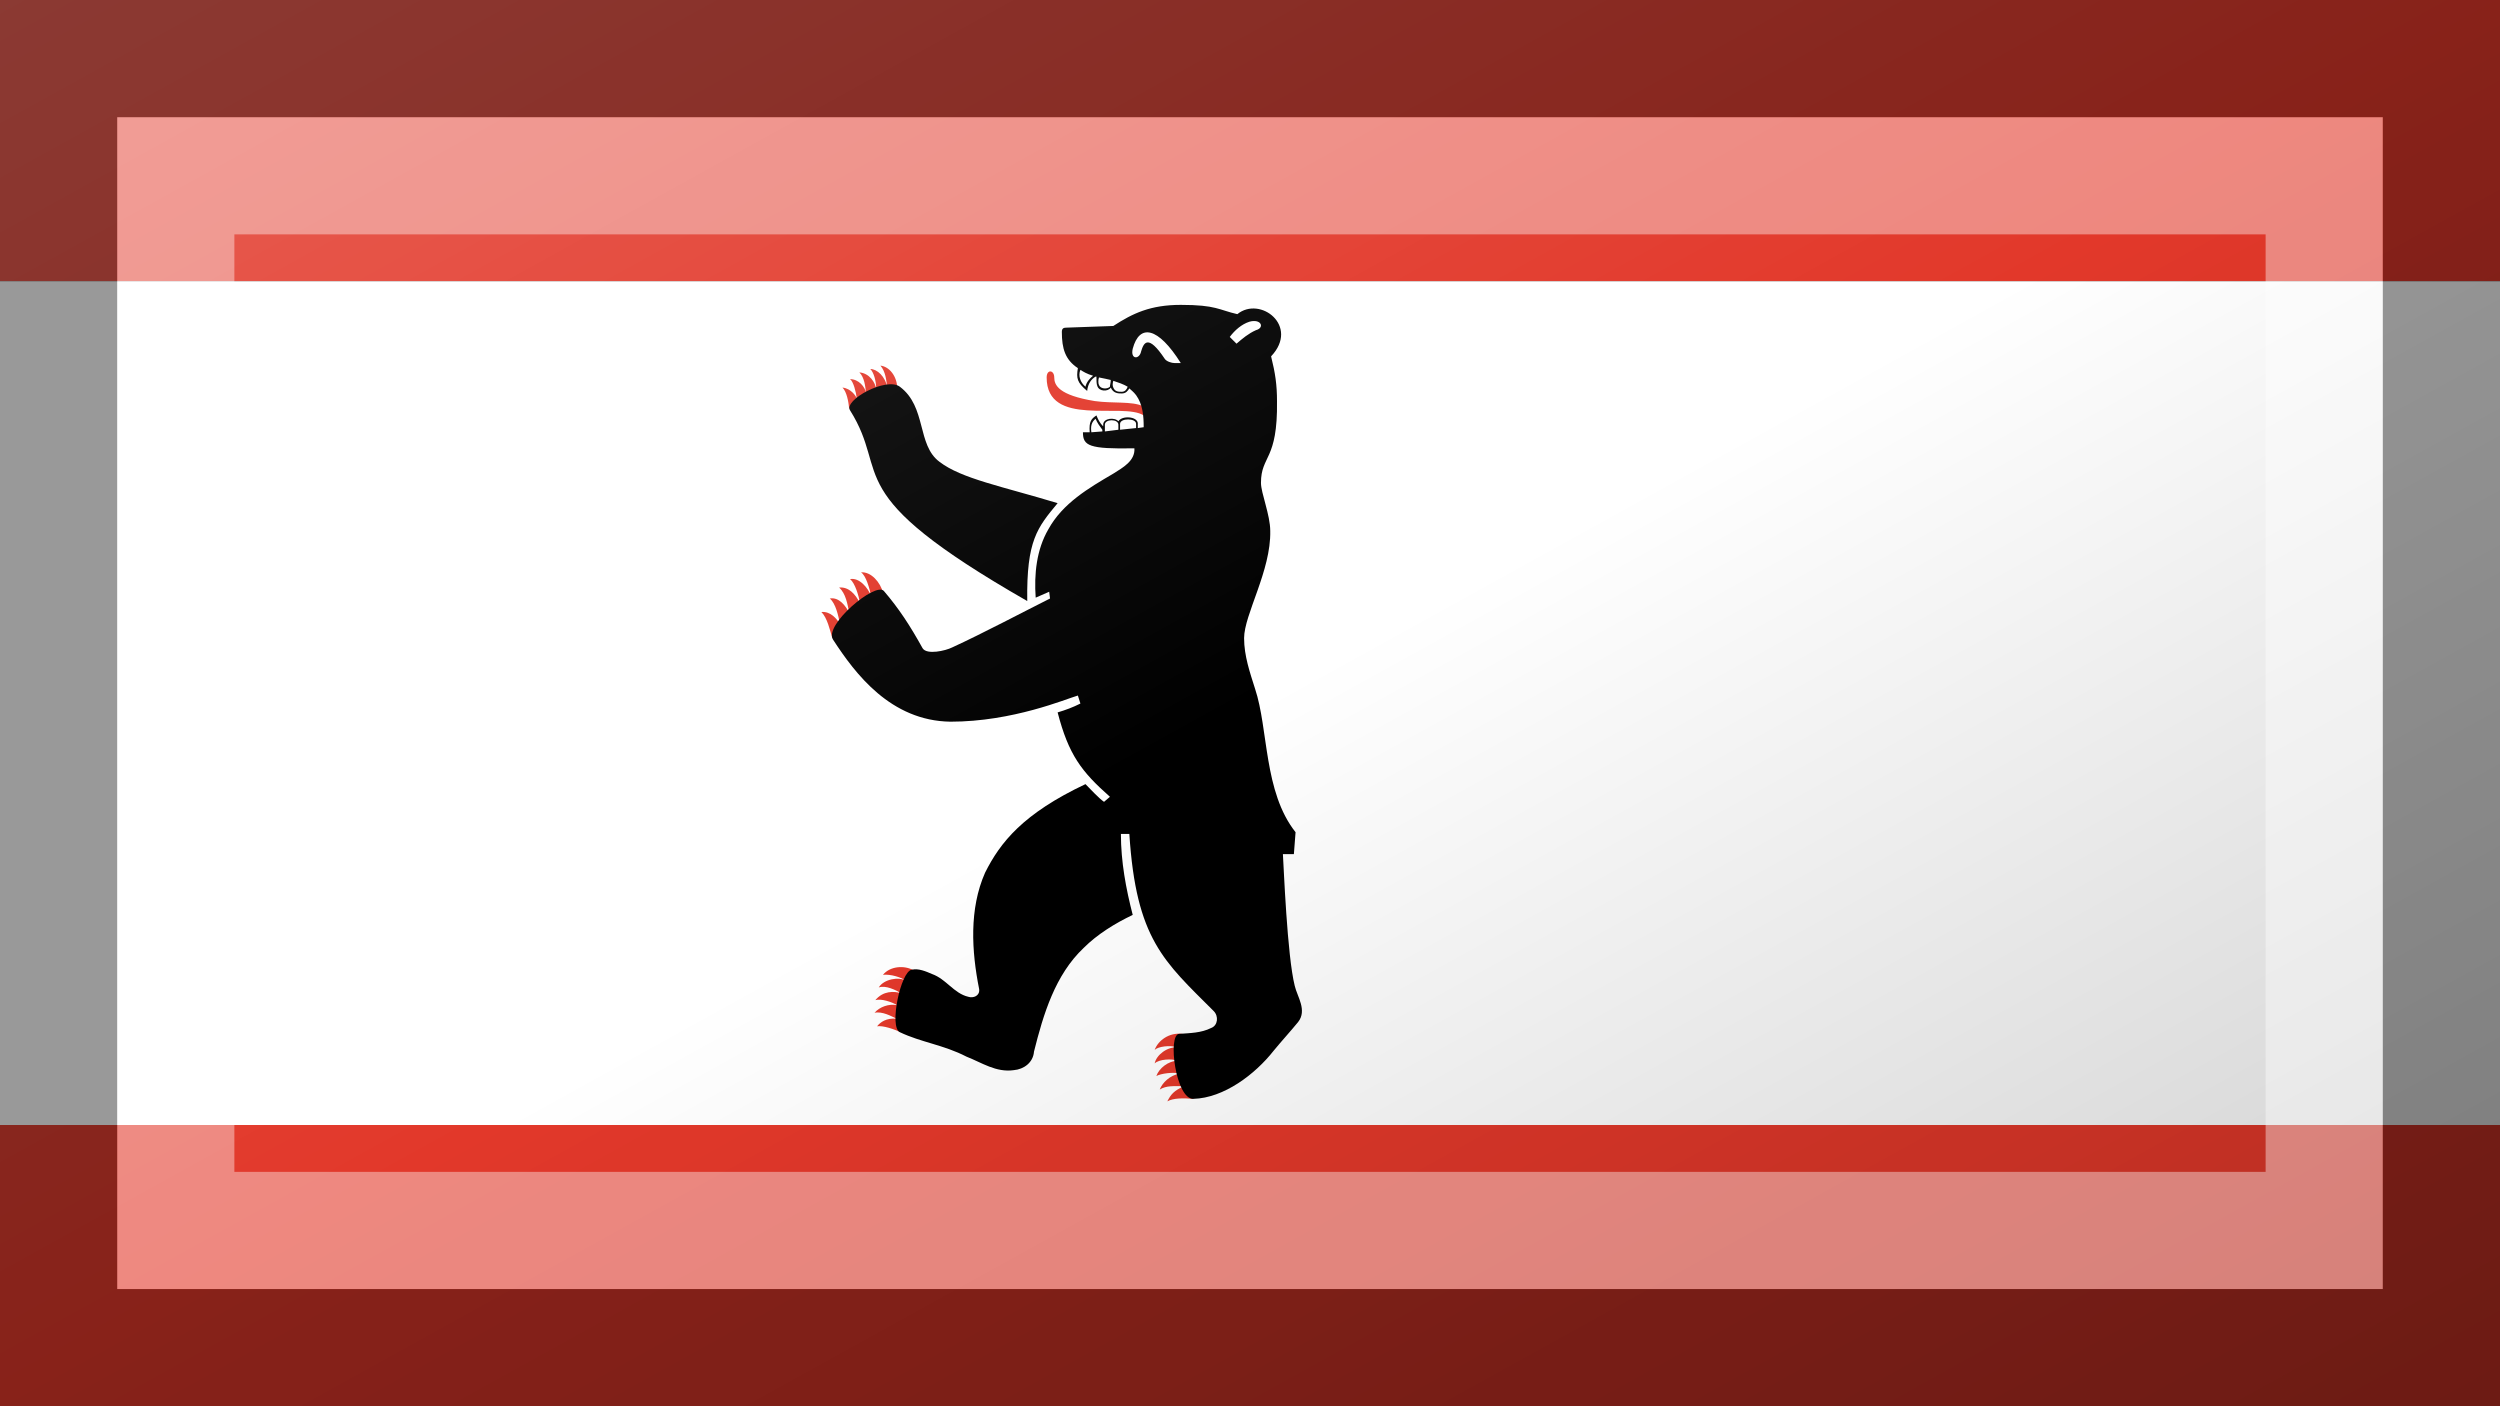 <?xml version="1.0"?>
<svg xmlns="http://www.w3.org/2000/svg" xmlns:xlink="http://www.w3.org/1999/xlink" version="1.1" width="640" height="360" viewBox="0 0 640 360">
<rect x="0" y="0" width="640" height="360" fill="#333333" stroke="none"/>
<!-- Generated by Kreative Vexillo v1.0 -->
<style>
.black{fill:rgb(0,0,0);}
.red{fill:rgb(226,56,42);}
.white{fill:rgb(255,255,255);}
</style>
<defs>
<path id="e1" d="M -0.127 -0.352 C -0.14 -0.358 -0.163 -0.355 -0.184 -0.358 C -0.227 -0.365 -0.232 -0.377 -0.232 -0.386 C -0.232 -0.395 -0.241 -0.396 -0.241 -0.386 C -0.241 -0.326 -0.151 -0.357 -0.126 -0.341 M -0.418 -0.372 C -0.418 -0.388 -0.428 -0.399 -0.438 -0.4 C -0.432 -0.393 -0.431 -0.383 -0.43 -0.374 C -0.432 -0.387 -0.442 -0.396 -0.45 -0.396 C -0.446 -0.392 -0.443 -0.382 -0.443 -0.372 C -0.444 -0.38 -0.451 -0.391 -0.463 -0.392 C -0.457 -0.386 -0.456 -0.376 -0.455 -0.367 C -0.456 -0.375 -0.464 -0.384 -0.474 -0.384 C -0.47 -0.381 -0.467 -0.369 -0.466 -0.361 C -0.467 -0.364 -0.473 -0.373 -0.483 -0.374 C -0.478 -0.369 -0.476 -0.358 -0.475 -0.349 M -0.435 -0.131 C -0.438 -0.143 -0.449 -0.156 -0.461 -0.155 C -0.455 -0.151 -0.451 -0.136 -0.449 -0.127 C -0.453 -0.137 -0.463 -0.149 -0.474 -0.147 C -0.468 -0.142 -0.464 -0.128 -0.462 -0.118 C -0.468 -0.13 -0.476 -0.138 -0.487 -0.137 C -0.479 -0.13 -0.477 -0.117 -0.475 -0.107 C -0.479 -0.115 -0.487 -0.126 -0.498 -0.124 C -0.491 -0.118 -0.488 -0.104 -0.486 -0.094 C -0.49 -0.1 -0.497 -0.109 -0.508 -0.108 C -0.501 -0.101 -0.498 -0.087 -0.495 -0.077 M -0.398 0.317 C -0.41 0.31 -0.427 0.312 -0.435 0.322 C -0.426 0.321 -0.413 0.325 -0.408 0.329 C -0.416 0.324 -0.434 0.327 -0.44 0.337 C -0.432 0.334 -0.42 0.34 -0.413 0.344 C -0.422 0.341 -0.435 0.341 -0.444 0.352 C -0.437 0.35 -0.425 0.354 -0.418 0.358 C -0.428 0.356 -0.439 0.36 -0.445 0.367 C -0.436 0.365 -0.425 0.371 -0.419 0.374 C -0.431 0.373 -0.438 0.378 -0.442 0.383 C -0.435 0.382 -0.423 0.386 -0.414 0.39 M -0.08 0.392 C -0.096 0.39 -0.109 0.4 -0.113 0.411 C -0.109 0.407 -0.095 0.405 -0.086 0.408 C -0.098 0.407 -0.111 0.417 -0.113 0.427 C -0.108 0.422 -0.092 0.421 -0.086 0.424 C -0.097 0.424 -0.108 0.433 -0.111 0.442 C -0.106 0.439 -0.091 0.437 -0.083 0.439 C -0.095 0.441 -0.104 0.45 -0.107 0.458 C -0.099 0.453 -0.09 0.454 -0.078 0.454 C -0.09 0.459 -0.094 0.464 -0.098 0.472 C -0.091 0.468 -0.079 0.468 -0.067 0.469"/>
<path id="e2" d="M -0.162 -0.447 L -0.218 -0.445 C -0.221 -0.445 -0.223 -0.444 -0.223 -0.44 C -0.223 -0.42 -0.219 -0.407 -0.204 -0.397 C -0.206 -0.385 -0.205 -0.38 -0.193 -0.37 C -0.192 -0.379 -0.188 -0.384 -0.183 -0.387 C -0.182 -0.387 -0.182 -0.387 -0.182 -0.387 C -0.182 -0.383 -0.182 -0.378 -0.181 -0.376 C -0.179 -0.369 -0.168 -0.369 -0.165 -0.374 C -0.162 -0.367 -0.156 -0.367 -0.152 -0.367 C -0.147 -0.367 -0.145 -0.37 -0.143 -0.373 C -0.141 -0.371 -0.138 -0.369 -0.135 -0.365 C -0.127 -0.354 -0.126 -0.34 -0.126 -0.327 L -0.133 -0.326 V -0.332 C -0.134 -0.34 -0.152 -0.341 -0.156 -0.334 C -0.16 -0.339 -0.174 -0.338 -0.174 -0.33 V -0.328 C -0.178 -0.332 -0.18 -0.336 -0.182 -0.341 C -0.188 -0.337 -0.191 -0.334 -0.19 -0.321 C -0.193 -0.321 -0.195 -0.321 -0.198 -0.321 C -0.198 -0.305 -0.191 -0.301 -0.137 -0.302 C -0.136 -0.287 -0.151 -0.279 -0.162 -0.272 C -0.191 -0.255 -0.222 -0.237 -0.239 -0.206 C -0.253 -0.182 -0.256 -0.153 -0.254 -0.125 L -0.238 -0.132 L -0.237 -0.124 C -0.265 -0.11 -0.318 -0.082 -0.353 -0.066 C -0.361 -0.062 -0.383 -0.057 -0.388 -0.065 C -0.403 -0.092 -0.416 -0.112 -0.434 -0.133 C -0.444 -0.144 -0.506 -0.092 -0.494 -0.075 C -0.468 -0.035 -0.426 0.021 -0.355 0.022 C -0.281 0.022 -0.218 -0.005 -0.204 -0.009 L -0.201 4.999945E-4 C -0.21 0.005 -0.218 0.008 -0.228 0.011 C -0.215 0.061 -0.2 0.081 -0.166 0.111 L -0.173 0.117 C -0.179 0.113 -0.19 0.101 -0.195 0.096 C -0.269 0.131 -0.296 0.165 -0.314 0.201 C -0.333 0.244 -0.33 0.294 -0.321 0.339 C -0.32 0.347 -0.328 0.35 -0.334 0.348 C -0.351 0.344 -0.36 0.327 -0.377 0.321 C -0.384 0.318 -0.393 0.314 -0.401 0.316 C -0.414 0.318 -0.428 0.384 -0.415 0.39 C -0.39 0.402 -0.363 0.405 -0.336 0.419 C -0.318 0.426 -0.301 0.438 -0.28 0.435 C -0.268 0.434 -0.257 0.426 -0.256 0.413 C -0.245 0.369 -0.231 0.322 -0.197 0.29 C -0.181 0.274 -0.16 0.261 -0.139 0.251 C -0.147 0.22 -0.153 0.188 -0.153 0.155 L -0.143 0.155 C -0.135 0.28 -0.102 0.306 -0.043 0.365 C -0.037 0.371 -0.038 0.382 -0.046 0.385 C -0.058 0.391 -0.071 0.391 -0.084 0.392 C -0.098 0.393 -0.088 0.47 -0.067 0.469 C -0.031 0.468 0.006 0.44 0.028 0.412 C 0.037 0.401 0.048 0.389 0.057 0.378 C 0.068 0.364 0.056 0.348 0.053 0.335 C 0.044 0.299 0.04 0.194 0.039 0.179 L 0.052 0.179 L 0.054 0.153 C 0.016 0.105 0.022 0.031 0.006 -0.017 C -1.44355E-8 -0.036 -0.007 -0.056 -0.007 -0.077 C -0.007 -0.105 0.025 -0.157 0.024 -0.204 C 0.024 -0.223 0.013 -0.249 0.013 -0.261 C 0.013 -0.294 0.033 -0.287 0.032 -0.358 C 0.032 -0.377 0.03 -0.391 0.025 -0.411 C 0.059 -0.447 0.012 -0.483 -0.015 -0.461 C -0.037 -0.466 -0.04 -0.472 -0.082 -0.472 C -0.118 -0.472 -0.139 -0.462 -0.162 -0.447 M -0.228 -0.237 C -0.252 -0.208 -0.265 -0.193 -0.264 -0.121 C -0.491 -0.251 -0.425 -0.269 -0.474 -0.347 C -0.482 -0.359 -0.431 -0.387 -0.415 -0.375 C -0.383 -0.351 -0.395 -0.306 -0.368 -0.286 C -0.342 -0.266 -0.294 -0.257 -0.228 -0.237 M -0.089 -0.403 C -0.093 -0.403 -0.099 -0.405 -0.101 -0.408 C -0.121 -0.438 -0.126 -0.427 -0.129 -0.417 C -0.131 -0.407 -0.142 -0.407 -0.139 -0.42 C -0.131 -0.45 -0.109 -0.446 -0.082 -0.403 M -0.024 -0.434 C -0.018 -0.442 -0.01 -0.449 -8.0002844E-4 -0.452 C 0.013 -0.456 0.018 -0.445 0.007 -0.442 C -0.002 -0.438 -0.009 -0.432 -0.016 -0.426 M -0.201 -0.395 C -0.198 -0.393 -0.193 -0.39 -0.186 -0.388 C -0.19 -0.385 -0.194 -0.38 -0.195 -0.375 C -0.201 -0.38 -0.204 -0.388 -0.201 -0.395 M -0.165 -0.383 C -0.165 -0.38 -0.166 -0.377 -0.166 -0.375 C -0.169 -0.372 -0.177 -0.372 -0.179 -0.377 C -0.18 -0.379 -0.18 -0.383 -0.179 -0.386 C -0.174 -0.385 -0.169 -0.384 -0.165 -0.383 M -0.162 -0.382 C -0.156 -0.38 -0.15 -0.378 -0.145 -0.375 C -0.146 -0.372 -0.148 -0.369 -0.152 -0.369 C -0.156 -0.369 -0.16 -0.369 -0.162 -0.374 C -0.163 -0.376 -0.163 -0.379 -0.162 -0.382 M -0.188 -0.321 C -0.189 -0.328 -0.188 -0.333 -0.183 -0.337 C -0.181 -0.332 -0.178 -0.328 -0.175 -0.324 V -0.322 M -0.172 -0.322 V -0.33 C -0.172 -0.337 -0.156 -0.337 -0.156 -0.33 V -0.324 M -0.154 -0.324 V -0.331 C -0.154 -0.338 -0.135 -0.338 -0.135 -0.331 V -0.326"/>
<linearGradient id="glaze" x1="0%" y1="0%" x2="100%" y2="100%">
<stop offset="0%" stop-color="rgb(255,255,255)" stop-opacity="0.2"/>
<stop offset="49.999%" stop-color="rgb(255,255,255)" stop-opacity="0.0"/>
<stop offset="50.001%" stop-color="rgb(0,0,0)" stop-opacity="0.0"/>
<stop offset="100%" stop-color="rgb(0,0,0)" stop-opacity="0.2"/>
</linearGradient>
</defs>
<g>
<g>
<rect x="0" y="0" width="640" height="72" class="red"/>
<rect x="0" y="72" width="640" height="216" class="white"/>
<rect x="0" y="288" width="640" height="72" class="red"/>
</g>
<use xlink:href="#e1" transform="translate(320 180) scale(216 216) rotate(0)" class="red"/>
<use xlink:href="#e2" transform="translate(320 180) scale(216 216) rotate(0)" class="black"/>
</g>
<g>
<rect x="0" y="0" width="640" height="360" fill="url(#glaze)"/>
<path d="M 30 30 L 610 30 L 610 330 L 30 330 Z M 60 60 L 60 300 L 580 300 L 580 60 Z" fill="rgb(255,255,255)" opacity="0.4"/>
<path d="M 0 0 L 640 0 L 640 360 L 0 360 Z M 30 30 L 30 330 L 610 330 L 610 30 Z" fill="rgb(0,0,0)" opacity="0.4"/>
</g>
</svg>
